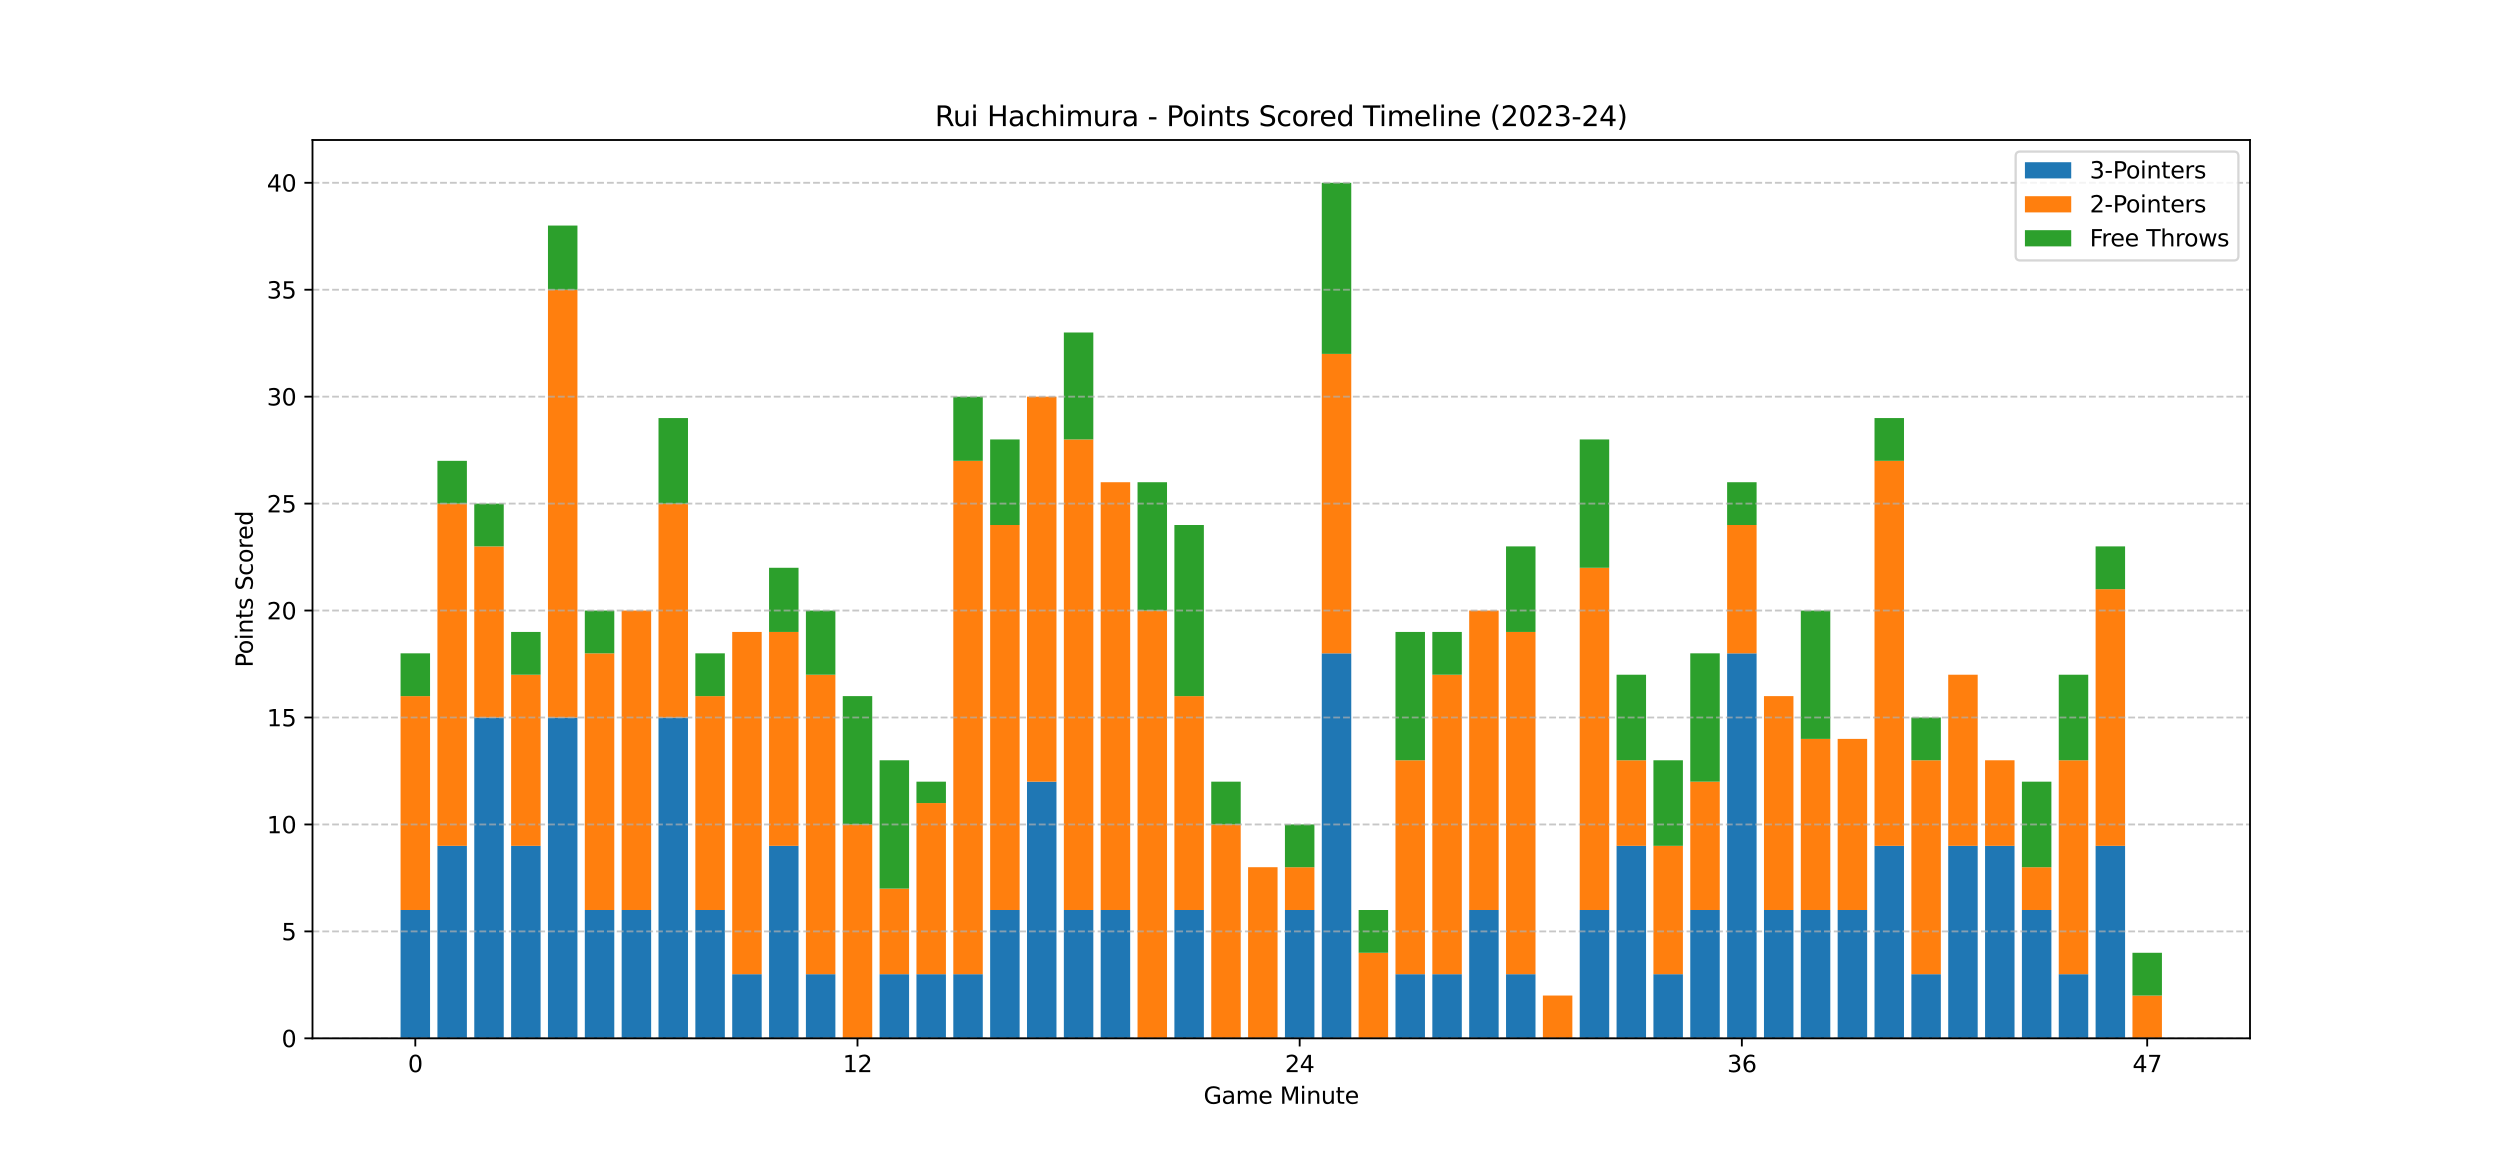 <?xml version="1.0" encoding="utf-8" standalone="no"?>
<!DOCTYPE svg PUBLIC "-//W3C//DTD SVG 1.1//EN"
  "http://www.w3.org/Graphics/SVG/1.1/DTD/svg11.dtd">
<svg xmlns:xlink="http://www.w3.org/1999/xlink" width="1080pt" height="504pt" viewBox="0 0 1080 504" xmlns="http://www.w3.org/2000/svg" version="1.1">
 <defs>
  <style type="text/css">*{stroke-linejoin: round; stroke-linecap: butt}</style>
 </defs>
 <g id="figure_1">
  <g id="patch_1">
   <path d="M 0 504 
L 1080 504 
L 1080 0 
L 0 0 
z
" style="fill: #ffffff"/>
  </g>
  <g id="axes_1">
   <g id="patch_2">
    <path d="M 135 448.56 
L 972 448.56 
L 972 60.48 
L 135 60.48 
z
" style="fill: #ffffff"/>
   </g>
   <g id="patch_3">
    <path d="M 173.045 448.56 
L 185.78 448.56 
L 185.78 393.12 
L 173.045 393.12 
z
" clip-path="url(#p9066a5659a)" style="fill: #1f77b4"/>
   </g>
   <g id="patch_4">
    <path d="M 188.964 448.56 
L 201.699 448.56 
L 201.699 365.4 
L 188.964 365.4 
z
" clip-path="url(#p9066a5659a)" style="fill: #1f77b4"/>
   </g>
   <g id="patch_5">
    <path d="M 204.883 448.56 
L 217.618 448.56 
L 217.618 309.96 
L 204.883 309.96 
z
" clip-path="url(#p9066a5659a)" style="fill: #1f77b4"/>
   </g>
   <g id="patch_6">
    <path d="M 220.801 448.56 
L 233.536 448.56 
L 233.536 365.4 
L 220.801 365.4 
z
" clip-path="url(#p9066a5659a)" style="fill: #1f77b4"/>
   </g>
   <g id="patch_7">
    <path d="M 236.72 448.56 
L 249.455 448.56 
L 249.455 309.96 
L 236.72 309.96 
z
" clip-path="url(#p9066a5659a)" style="fill: #1f77b4"/>
   </g>
   <g id="patch_8">
    <path d="M 252.638 448.56 
L 265.373 448.56 
L 265.373 393.12 
L 252.638 393.12 
z
" clip-path="url(#p9066a5659a)" style="fill: #1f77b4"/>
   </g>
   <g id="patch_9">
    <path d="M 268.557 448.56 
L 281.292 448.56 
L 281.292 393.12 
L 268.557 393.12 
z
" clip-path="url(#p9066a5659a)" style="fill: #1f77b4"/>
   </g>
   <g id="patch_10">
    <path d="M 284.476 448.56 
L 297.211 448.56 
L 297.211 309.96 
L 284.476 309.96 
z
" clip-path="url(#p9066a5659a)" style="fill: #1f77b4"/>
   </g>
   <g id="patch_11">
    <path d="M 300.394 448.56 
L 313.129 448.56 
L 313.129 393.12 
L 300.394 393.12 
z
" clip-path="url(#p9066a5659a)" style="fill: #1f77b4"/>
   </g>
   <g id="patch_12">
    <path d="M 316.313 448.56 
L 329.048 448.56 
L 329.048 420.84 
L 316.313 420.84 
z
" clip-path="url(#p9066a5659a)" style="fill: #1f77b4"/>
   </g>
   <g id="patch_13">
    <path d="M 332.231 448.56 
L 344.966 448.56 
L 344.966 365.4 
L 332.231 365.4 
z
" clip-path="url(#p9066a5659a)" style="fill: #1f77b4"/>
   </g>
   <g id="patch_14">
    <path d="M 348.15 448.56 
L 360.885 448.56 
L 360.885 420.84 
L 348.15 420.84 
z
" clip-path="url(#p9066a5659a)" style="fill: #1f77b4"/>
   </g>
   <g id="patch_15">
    <path d="M 364.069 448.56 
L 376.804 448.56 
L 376.804 448.56 
L 364.069 448.56 
z
" clip-path="url(#p9066a5659a)" style="fill: #1f77b4"/>
   </g>
   <g id="patch_16">
    <path d="M 379.987 448.56 
L 392.722 448.56 
L 392.722 420.84 
L 379.987 420.84 
z
" clip-path="url(#p9066a5659a)" style="fill: #1f77b4"/>
   </g>
   <g id="patch_17">
    <path d="M 395.906 448.56 
L 408.641 448.56 
L 408.641 420.84 
L 395.906 420.84 
z
" clip-path="url(#p9066a5659a)" style="fill: #1f77b4"/>
   </g>
   <g id="patch_18">
    <path d="M 411.824 448.56 
L 424.559 448.56 
L 424.559 420.84 
L 411.824 420.84 
z
" clip-path="url(#p9066a5659a)" style="fill: #1f77b4"/>
   </g>
   <g id="patch_19">
    <path d="M 427.743 448.56 
L 440.478 448.56 
L 440.478 393.12 
L 427.743 393.12 
z
" clip-path="url(#p9066a5659a)" style="fill: #1f77b4"/>
   </g>
   <g id="patch_20">
    <path d="M 443.662 448.56 
L 456.397 448.56 
L 456.397 337.68 
L 443.662 337.68 
z
" clip-path="url(#p9066a5659a)" style="fill: #1f77b4"/>
   </g>
   <g id="patch_21">
    <path d="M 459.58 448.56 
L 472.315 448.56 
L 472.315 393.12 
L 459.58 393.12 
z
" clip-path="url(#p9066a5659a)" style="fill: #1f77b4"/>
   </g>
   <g id="patch_22">
    <path d="M 475.499 448.56 
L 488.234 448.56 
L 488.234 393.12 
L 475.499 393.12 
z
" clip-path="url(#p9066a5659a)" style="fill: #1f77b4"/>
   </g>
   <g id="patch_23">
    <path d="M 491.417 448.56 
L 504.152 448.56 
L 504.152 448.56 
L 491.417 448.56 
z
" clip-path="url(#p9066a5659a)" style="fill: #1f77b4"/>
   </g>
   <g id="patch_24">
    <path d="M 507.336 448.56 
L 520.071 448.56 
L 520.071 393.12 
L 507.336 393.12 
z
" clip-path="url(#p9066a5659a)" style="fill: #1f77b4"/>
   </g>
   <g id="patch_25">
    <path d="M 523.255 448.56 
L 535.99 448.56 
L 535.99 448.56 
L 523.255 448.56 
z
" clip-path="url(#p9066a5659a)" style="fill: #1f77b4"/>
   </g>
   <g id="patch_26">
    <path d="M 539.173 448.56 
L 551.908 448.56 
L 551.908 448.56 
L 539.173 448.56 
z
" clip-path="url(#p9066a5659a)" style="fill: #1f77b4"/>
   </g>
   <g id="patch_27">
    <path d="M 555.092 448.56 
L 567.827 448.56 
L 567.827 393.12 
L 555.092 393.12 
z
" clip-path="url(#p9066a5659a)" style="fill: #1f77b4"/>
   </g>
   <g id="patch_28">
    <path d="M 571.01 448.56 
L 583.745 448.56 
L 583.745 282.24 
L 571.01 282.24 
z
" clip-path="url(#p9066a5659a)" style="fill: #1f77b4"/>
   </g>
   <g id="patch_29">
    <path d="M 586.929 448.56 
L 599.664 448.56 
L 599.664 448.56 
L 586.929 448.56 
z
" clip-path="url(#p9066a5659a)" style="fill: #1f77b4"/>
   </g>
   <g id="patch_30">
    <path d="M 602.848 448.56 
L 615.583 448.56 
L 615.583 420.84 
L 602.848 420.84 
z
" clip-path="url(#p9066a5659a)" style="fill: #1f77b4"/>
   </g>
   <g id="patch_31">
    <path d="M 618.766 448.56 
L 631.501 448.56 
L 631.501 420.84 
L 618.766 420.84 
z
" clip-path="url(#p9066a5659a)" style="fill: #1f77b4"/>
   </g>
   <g id="patch_32">
    <path d="M 634.685 448.56 
L 647.42 448.56 
L 647.42 393.12 
L 634.685 393.12 
z
" clip-path="url(#p9066a5659a)" style="fill: #1f77b4"/>
   </g>
   <g id="patch_33">
    <path d="M 650.603 448.56 
L 663.338 448.56 
L 663.338 420.84 
L 650.603 420.84 
z
" clip-path="url(#p9066a5659a)" style="fill: #1f77b4"/>
   </g>
   <g id="patch_34">
    <path d="M 666.522 448.56 
L 679.257 448.56 
L 679.257 448.56 
L 666.522 448.56 
z
" clip-path="url(#p9066a5659a)" style="fill: #1f77b4"/>
   </g>
   <g id="patch_35">
    <path d="M 682.441 448.56 
L 695.176 448.56 
L 695.176 393.12 
L 682.441 393.12 
z
" clip-path="url(#p9066a5659a)" style="fill: #1f77b4"/>
   </g>
   <g id="patch_36">
    <path d="M 698.359 448.56 
L 711.094 448.56 
L 711.094 365.4 
L 698.359 365.4 
z
" clip-path="url(#p9066a5659a)" style="fill: #1f77b4"/>
   </g>
   <g id="patch_37">
    <path d="M 714.278 448.56 
L 727.013 448.56 
L 727.013 420.84 
L 714.278 420.84 
z
" clip-path="url(#p9066a5659a)" style="fill: #1f77b4"/>
   </g>
   <g id="patch_38">
    <path d="M 730.196 448.56 
L 742.931 448.56 
L 742.931 393.12 
L 730.196 393.12 
z
" clip-path="url(#p9066a5659a)" style="fill: #1f77b4"/>
   </g>
   <g id="patch_39">
    <path d="M 746.115 448.56 
L 758.85 448.56 
L 758.85 282.24 
L 746.115 282.24 
z
" clip-path="url(#p9066a5659a)" style="fill: #1f77b4"/>
   </g>
   <g id="patch_40">
    <path d="M 762.034 448.56 
L 774.769 448.56 
L 774.769 393.12 
L 762.034 393.12 
z
" clip-path="url(#p9066a5659a)" style="fill: #1f77b4"/>
   </g>
   <g id="patch_41">
    <path d="M 777.952 448.56 
L 790.687 448.56 
L 790.687 393.12 
L 777.952 393.12 
z
" clip-path="url(#p9066a5659a)" style="fill: #1f77b4"/>
   </g>
   <g id="patch_42">
    <path d="M 793.871 448.56 
L 806.606 448.56 
L 806.606 393.12 
L 793.871 393.12 
z
" clip-path="url(#p9066a5659a)" style="fill: #1f77b4"/>
   </g>
   <g id="patch_43">
    <path d="M 809.789 448.56 
L 822.524 448.56 
L 822.524 365.4 
L 809.789 365.4 
z
" clip-path="url(#p9066a5659a)" style="fill: #1f77b4"/>
   </g>
   <g id="patch_44">
    <path d="M 825.708 448.56 
L 838.443 448.56 
L 838.443 420.84 
L 825.708 420.84 
z
" clip-path="url(#p9066a5659a)" style="fill: #1f77b4"/>
   </g>
   <g id="patch_45">
    <path d="M 841.627 448.56 
L 854.362 448.56 
L 854.362 365.4 
L 841.627 365.4 
z
" clip-path="url(#p9066a5659a)" style="fill: #1f77b4"/>
   </g>
   <g id="patch_46">
    <path d="M 857.545 448.56 
L 870.28 448.56 
L 870.28 365.4 
L 857.545 365.4 
z
" clip-path="url(#p9066a5659a)" style="fill: #1f77b4"/>
   </g>
   <g id="patch_47">
    <path d="M 873.464 448.56 
L 886.199 448.56 
L 886.199 393.12 
L 873.464 393.12 
z
" clip-path="url(#p9066a5659a)" style="fill: #1f77b4"/>
   </g>
   <g id="patch_48">
    <path d="M 889.382 448.56 
L 902.117 448.56 
L 902.117 420.84 
L 889.382 420.84 
z
" clip-path="url(#p9066a5659a)" style="fill: #1f77b4"/>
   </g>
   <g id="patch_49">
    <path d="M 905.301 448.56 
L 918.036 448.56 
L 918.036 365.4 
L 905.301 365.4 
z
" clip-path="url(#p9066a5659a)" style="fill: #1f77b4"/>
   </g>
   <g id="patch_50">
    <path d="M 921.22 448.56 
L 933.955 448.56 
L 933.955 448.56 
L 921.22 448.56 
z
" clip-path="url(#p9066a5659a)" style="fill: #1f77b4"/>
   </g>
   <g id="patch_51">
    <path d="M 173.045 393.12 
L 185.78 393.12 
L 185.78 300.72 
L 173.045 300.72 
z
" clip-path="url(#p9066a5659a)" style="fill: #ff7f0e"/>
   </g>
   <g id="patch_52">
    <path d="M 188.964 365.4 
L 201.699 365.4 
L 201.699 217.56 
L 188.964 217.56 
z
" clip-path="url(#p9066a5659a)" style="fill: #ff7f0e"/>
   </g>
   <g id="patch_53">
    <path d="M 204.883 309.96 
L 217.618 309.96 
L 217.618 236.04 
L 204.883 236.04 
z
" clip-path="url(#p9066a5659a)" style="fill: #ff7f0e"/>
   </g>
   <g id="patch_54">
    <path d="M 220.801 365.4 
L 233.536 365.4 
L 233.536 291.48 
L 220.801 291.48 
z
" clip-path="url(#p9066a5659a)" style="fill: #ff7f0e"/>
   </g>
   <g id="patch_55">
    <path d="M 236.72 309.96 
L 249.455 309.96 
L 249.455 125.16 
L 236.72 125.16 
z
" clip-path="url(#p9066a5659a)" style="fill: #ff7f0e"/>
   </g>
   <g id="patch_56">
    <path d="M 252.638 393.12 
L 265.373 393.12 
L 265.373 282.24 
L 252.638 282.24 
z
" clip-path="url(#p9066a5659a)" style="fill: #ff7f0e"/>
   </g>
   <g id="patch_57">
    <path d="M 268.557 393.12 
L 281.292 393.12 
L 281.292 263.76 
L 268.557 263.76 
z
" clip-path="url(#p9066a5659a)" style="fill: #ff7f0e"/>
   </g>
   <g id="patch_58">
    <path d="M 284.476 309.96 
L 297.211 309.96 
L 297.211 217.56 
L 284.476 217.56 
z
" clip-path="url(#p9066a5659a)" style="fill: #ff7f0e"/>
   </g>
   <g id="patch_59">
    <path d="M 300.394 393.12 
L 313.129 393.12 
L 313.129 300.72 
L 300.394 300.72 
z
" clip-path="url(#p9066a5659a)" style="fill: #ff7f0e"/>
   </g>
   <g id="patch_60">
    <path d="M 316.313 420.84 
L 329.048 420.84 
L 329.048 273 
L 316.313 273 
z
" clip-path="url(#p9066a5659a)" style="fill: #ff7f0e"/>
   </g>
   <g id="patch_61">
    <path d="M 332.231 365.4 
L 344.966 365.4 
L 344.966 273 
L 332.231 273 
z
" clip-path="url(#p9066a5659a)" style="fill: #ff7f0e"/>
   </g>
   <g id="patch_62">
    <path d="M 348.15 420.84 
L 360.885 420.84 
L 360.885 291.48 
L 348.15 291.48 
z
" clip-path="url(#p9066a5659a)" style="fill: #ff7f0e"/>
   </g>
   <g id="patch_63">
    <path d="M 364.069 448.56 
L 376.804 448.56 
L 376.804 356.16 
L 364.069 356.16 
z
" clip-path="url(#p9066a5659a)" style="fill: #ff7f0e"/>
   </g>
   <g id="patch_64">
    <path d="M 379.987 420.84 
L 392.722 420.84 
L 392.722 383.88 
L 379.987 383.88 
z
" clip-path="url(#p9066a5659a)" style="fill: #ff7f0e"/>
   </g>
   <g id="patch_65">
    <path d="M 395.906 420.84 
L 408.641 420.84 
L 408.641 346.92 
L 395.906 346.92 
z
" clip-path="url(#p9066a5659a)" style="fill: #ff7f0e"/>
   </g>
   <g id="patch_66">
    <path d="M 411.824 420.84 
L 424.559 420.84 
L 424.559 199.08 
L 411.824 199.08 
z
" clip-path="url(#p9066a5659a)" style="fill: #ff7f0e"/>
   </g>
   <g id="patch_67">
    <path d="M 427.743 393.12 
L 440.478 393.12 
L 440.478 226.8 
L 427.743 226.8 
z
" clip-path="url(#p9066a5659a)" style="fill: #ff7f0e"/>
   </g>
   <g id="patch_68">
    <path d="M 443.662 337.68 
L 456.397 337.68 
L 456.397 171.36 
L 443.662 171.36 
z
" clip-path="url(#p9066a5659a)" style="fill: #ff7f0e"/>
   </g>
   <g id="patch_69">
    <path d="M 459.58 393.12 
L 472.315 393.12 
L 472.315 189.84 
L 459.58 189.84 
z
" clip-path="url(#p9066a5659a)" style="fill: #ff7f0e"/>
   </g>
   <g id="patch_70">
    <path d="M 475.499 393.12 
L 488.234 393.12 
L 488.234 208.32 
L 475.499 208.32 
z
" clip-path="url(#p9066a5659a)" style="fill: #ff7f0e"/>
   </g>
   <g id="patch_71">
    <path d="M 491.417 448.56 
L 504.152 448.56 
L 504.152 263.76 
L 491.417 263.76 
z
" clip-path="url(#p9066a5659a)" style="fill: #ff7f0e"/>
   </g>
   <g id="patch_72">
    <path d="M 507.336 393.12 
L 520.071 393.12 
L 520.071 300.72 
L 507.336 300.72 
z
" clip-path="url(#p9066a5659a)" style="fill: #ff7f0e"/>
   </g>
   <g id="patch_73">
    <path d="M 523.255 448.56 
L 535.99 448.56 
L 535.99 356.16 
L 523.255 356.16 
z
" clip-path="url(#p9066a5659a)" style="fill: #ff7f0e"/>
   </g>
   <g id="patch_74">
    <path d="M 539.173 448.56 
L 551.908 448.56 
L 551.908 374.64 
L 539.173 374.64 
z
" clip-path="url(#p9066a5659a)" style="fill: #ff7f0e"/>
   </g>
   <g id="patch_75">
    <path d="M 555.092 393.12 
L 567.827 393.12 
L 567.827 374.64 
L 555.092 374.64 
z
" clip-path="url(#p9066a5659a)" style="fill: #ff7f0e"/>
   </g>
   <g id="patch_76">
    <path d="M 571.01 282.24 
L 583.745 282.24 
L 583.745 152.88 
L 571.01 152.88 
z
" clip-path="url(#p9066a5659a)" style="fill: #ff7f0e"/>
   </g>
   <g id="patch_77">
    <path d="M 586.929 448.56 
L 599.664 448.56 
L 599.664 411.6 
L 586.929 411.6 
z
" clip-path="url(#p9066a5659a)" style="fill: #ff7f0e"/>
   </g>
   <g id="patch_78">
    <path d="M 602.848 420.84 
L 615.583 420.84 
L 615.583 328.44 
L 602.848 328.44 
z
" clip-path="url(#p9066a5659a)" style="fill: #ff7f0e"/>
   </g>
   <g id="patch_79">
    <path d="M 618.766 420.84 
L 631.501 420.84 
L 631.501 291.48 
L 618.766 291.48 
z
" clip-path="url(#p9066a5659a)" style="fill: #ff7f0e"/>
   </g>
   <g id="patch_80">
    <path d="M 634.685 393.12 
L 647.42 393.12 
L 647.42 263.76 
L 634.685 263.76 
z
" clip-path="url(#p9066a5659a)" style="fill: #ff7f0e"/>
   </g>
   <g id="patch_81">
    <path d="M 650.603 420.84 
L 663.338 420.84 
L 663.338 273 
L 650.603 273 
z
" clip-path="url(#p9066a5659a)" style="fill: #ff7f0e"/>
   </g>
   <g id="patch_82">
    <path d="M 666.522 448.56 
L 679.257 448.56 
L 679.257 430.08 
L 666.522 430.08 
z
" clip-path="url(#p9066a5659a)" style="fill: #ff7f0e"/>
   </g>
   <g id="patch_83">
    <path d="M 682.441 393.12 
L 695.176 393.12 
L 695.176 245.28 
L 682.441 245.28 
z
" clip-path="url(#p9066a5659a)" style="fill: #ff7f0e"/>
   </g>
   <g id="patch_84">
    <path d="M 698.359 365.4 
L 711.094 365.4 
L 711.094 328.44 
L 698.359 328.44 
z
" clip-path="url(#p9066a5659a)" style="fill: #ff7f0e"/>
   </g>
   <g id="patch_85">
    <path d="M 714.278 420.84 
L 727.013 420.84 
L 727.013 365.4 
L 714.278 365.4 
z
" clip-path="url(#p9066a5659a)" style="fill: #ff7f0e"/>
   </g>
   <g id="patch_86">
    <path d="M 730.196 393.12 
L 742.931 393.12 
L 742.931 337.68 
L 730.196 337.68 
z
" clip-path="url(#p9066a5659a)" style="fill: #ff7f0e"/>
   </g>
   <g id="patch_87">
    <path d="M 746.115 282.24 
L 758.85 282.24 
L 758.85 226.8 
L 746.115 226.8 
z
" clip-path="url(#p9066a5659a)" style="fill: #ff7f0e"/>
   </g>
   <g id="patch_88">
    <path d="M 762.034 393.12 
L 774.769 393.12 
L 774.769 300.72 
L 762.034 300.72 
z
" clip-path="url(#p9066a5659a)" style="fill: #ff7f0e"/>
   </g>
   <g id="patch_89">
    <path d="M 777.952 393.12 
L 790.687 393.12 
L 790.687 319.2 
L 777.952 319.2 
z
" clip-path="url(#p9066a5659a)" style="fill: #ff7f0e"/>
   </g>
   <g id="patch_90">
    <path d="M 793.871 393.12 
L 806.606 393.12 
L 806.606 319.2 
L 793.871 319.2 
z
" clip-path="url(#p9066a5659a)" style="fill: #ff7f0e"/>
   </g>
   <g id="patch_91">
    <path d="M 809.789 365.4 
L 822.524 365.4 
L 822.524 199.08 
L 809.789 199.08 
z
" clip-path="url(#p9066a5659a)" style="fill: #ff7f0e"/>
   </g>
   <g id="patch_92">
    <path d="M 825.708 420.84 
L 838.443 420.84 
L 838.443 328.44 
L 825.708 328.44 
z
" clip-path="url(#p9066a5659a)" style="fill: #ff7f0e"/>
   </g>
   <g id="patch_93">
    <path d="M 841.627 365.4 
L 854.362 365.4 
L 854.362 291.48 
L 841.627 291.48 
z
" clip-path="url(#p9066a5659a)" style="fill: #ff7f0e"/>
   </g>
   <g id="patch_94">
    <path d="M 857.545 365.4 
L 870.28 365.4 
L 870.28 328.44 
L 857.545 328.44 
z
" clip-path="url(#p9066a5659a)" style="fill: #ff7f0e"/>
   </g>
   <g id="patch_95">
    <path d="M 873.464 393.12 
L 886.199 393.12 
L 886.199 374.64 
L 873.464 374.64 
z
" clip-path="url(#p9066a5659a)" style="fill: #ff7f0e"/>
   </g>
   <g id="patch_96">
    <path d="M 889.382 420.84 
L 902.117 420.84 
L 902.117 328.44 
L 889.382 328.44 
z
" clip-path="url(#p9066a5659a)" style="fill: #ff7f0e"/>
   </g>
   <g id="patch_97">
    <path d="M 905.301 365.4 
L 918.036 365.4 
L 918.036 254.52 
L 905.301 254.52 
z
" clip-path="url(#p9066a5659a)" style="fill: #ff7f0e"/>
   </g>
   <g id="patch_98">
    <path d="M 921.22 448.56 
L 933.955 448.56 
L 933.955 430.08 
L 921.22 430.08 
z
" clip-path="url(#p9066a5659a)" style="fill: #ff7f0e"/>
   </g>
   <g id="patch_99">
    <path d="M 173.045 300.72 
L 185.78 300.72 
L 185.78 282.24 
L 173.045 282.24 
z
" clip-path="url(#p9066a5659a)" style="fill: #2ca02c"/>
   </g>
   <g id="patch_100">
    <path d="M 188.964 217.56 
L 201.699 217.56 
L 201.699 199.08 
L 188.964 199.08 
z
" clip-path="url(#p9066a5659a)" style="fill: #2ca02c"/>
   </g>
   <g id="patch_101">
    <path d="M 204.883 236.04 
L 217.618 236.04 
L 217.618 217.56 
L 204.883 217.56 
z
" clip-path="url(#p9066a5659a)" style="fill: #2ca02c"/>
   </g>
   <g id="patch_102">
    <path d="M 220.801 291.48 
L 233.536 291.48 
L 233.536 273 
L 220.801 273 
z
" clip-path="url(#p9066a5659a)" style="fill: #2ca02c"/>
   </g>
   <g id="patch_103">
    <path d="M 236.72 125.16 
L 249.455 125.16 
L 249.455 97.44 
L 236.72 97.44 
z
" clip-path="url(#p9066a5659a)" style="fill: #2ca02c"/>
   </g>
   <g id="patch_104">
    <path d="M 252.638 282.24 
L 265.373 282.24 
L 265.373 263.76 
L 252.638 263.76 
z
" clip-path="url(#p9066a5659a)" style="fill: #2ca02c"/>
   </g>
   <g id="patch_105">
    <path d="M 268.557 263.76 
L 281.292 263.76 
L 281.292 263.76 
L 268.557 263.76 
z
" clip-path="url(#p9066a5659a)" style="fill: #2ca02c"/>
   </g>
   <g id="patch_106">
    <path d="M 284.476 217.56 
L 297.211 217.56 
L 297.211 180.6 
L 284.476 180.6 
z
" clip-path="url(#p9066a5659a)" style="fill: #2ca02c"/>
   </g>
   <g id="patch_107">
    <path d="M 300.394 300.72 
L 313.129 300.72 
L 313.129 282.24 
L 300.394 282.24 
z
" clip-path="url(#p9066a5659a)" style="fill: #2ca02c"/>
   </g>
   <g id="patch_108">
    <path d="M 316.313 273 
L 329.048 273 
L 329.048 273 
L 316.313 273 
z
" clip-path="url(#p9066a5659a)" style="fill: #2ca02c"/>
   </g>
   <g id="patch_109">
    <path d="M 332.231 273 
L 344.966 273 
L 344.966 245.28 
L 332.231 245.28 
z
" clip-path="url(#p9066a5659a)" style="fill: #2ca02c"/>
   </g>
   <g id="patch_110">
    <path d="M 348.15 291.48 
L 360.885 291.48 
L 360.885 263.76 
L 348.15 263.76 
z
" clip-path="url(#p9066a5659a)" style="fill: #2ca02c"/>
   </g>
   <g id="patch_111">
    <path d="M 364.069 356.16 
L 376.804 356.16 
L 376.804 300.72 
L 364.069 300.72 
z
" clip-path="url(#p9066a5659a)" style="fill: #2ca02c"/>
   </g>
   <g id="patch_112">
    <path d="M 379.987 383.88 
L 392.722 383.88 
L 392.722 328.44 
L 379.987 328.44 
z
" clip-path="url(#p9066a5659a)" style="fill: #2ca02c"/>
   </g>
   <g id="patch_113">
    <path d="M 395.906 346.92 
L 408.641 346.92 
L 408.641 337.68 
L 395.906 337.68 
z
" clip-path="url(#p9066a5659a)" style="fill: #2ca02c"/>
   </g>
   <g id="patch_114">
    <path d="M 411.824 199.08 
L 424.559 199.08 
L 424.559 171.36 
L 411.824 171.36 
z
" clip-path="url(#p9066a5659a)" style="fill: #2ca02c"/>
   </g>
   <g id="patch_115">
    <path d="M 427.743 226.8 
L 440.478 226.8 
L 440.478 189.84 
L 427.743 189.84 
z
" clip-path="url(#p9066a5659a)" style="fill: #2ca02c"/>
   </g>
   <g id="patch_116">
    <path d="M 443.662 171.36 
L 456.397 171.36 
L 456.397 171.36 
L 443.662 171.36 
z
" clip-path="url(#p9066a5659a)" style="fill: #2ca02c"/>
   </g>
   <g id="patch_117">
    <path d="M 459.58 189.84 
L 472.315 189.84 
L 472.315 143.64 
L 459.58 143.64 
z
" clip-path="url(#p9066a5659a)" style="fill: #2ca02c"/>
   </g>
   <g id="patch_118">
    <path d="M 475.499 208.32 
L 488.234 208.32 
L 488.234 208.32 
L 475.499 208.32 
z
" clip-path="url(#p9066a5659a)" style="fill: #2ca02c"/>
   </g>
   <g id="patch_119">
    <path d="M 491.417 263.76 
L 504.152 263.76 
L 504.152 208.32 
L 491.417 208.32 
z
" clip-path="url(#p9066a5659a)" style="fill: #2ca02c"/>
   </g>
   <g id="patch_120">
    <path d="M 507.336 300.72 
L 520.071 300.72 
L 520.071 226.8 
L 507.336 226.8 
z
" clip-path="url(#p9066a5659a)" style="fill: #2ca02c"/>
   </g>
   <g id="patch_121">
    <path d="M 523.255 356.16 
L 535.99 356.16 
L 535.99 337.68 
L 523.255 337.68 
z
" clip-path="url(#p9066a5659a)" style="fill: #2ca02c"/>
   </g>
   <g id="patch_122">
    <path d="M 539.173 374.64 
L 551.908 374.64 
L 551.908 374.64 
L 539.173 374.64 
z
" clip-path="url(#p9066a5659a)" style="fill: #2ca02c"/>
   </g>
   <g id="patch_123">
    <path d="M 555.092 374.64 
L 567.827 374.64 
L 567.827 356.16 
L 555.092 356.16 
z
" clip-path="url(#p9066a5659a)" style="fill: #2ca02c"/>
   </g>
   <g id="patch_124">
    <path d="M 571.01 152.88 
L 583.745 152.88 
L 583.745 78.96 
L 571.01 78.96 
z
" clip-path="url(#p9066a5659a)" style="fill: #2ca02c"/>
   </g>
   <g id="patch_125">
    <path d="M 586.929 411.6 
L 599.664 411.6 
L 599.664 393.12 
L 586.929 393.12 
z
" clip-path="url(#p9066a5659a)" style="fill: #2ca02c"/>
   </g>
   <g id="patch_126">
    <path d="M 602.848 328.44 
L 615.583 328.44 
L 615.583 273 
L 602.848 273 
z
" clip-path="url(#p9066a5659a)" style="fill: #2ca02c"/>
   </g>
   <g id="patch_127">
    <path d="M 618.766 291.48 
L 631.501 291.48 
L 631.501 273 
L 618.766 273 
z
" clip-path="url(#p9066a5659a)" style="fill: #2ca02c"/>
   </g>
   <g id="patch_128">
    <path d="M 634.685 263.76 
L 647.42 263.76 
L 647.42 263.76 
L 634.685 263.76 
z
" clip-path="url(#p9066a5659a)" style="fill: #2ca02c"/>
   </g>
   <g id="patch_129">
    <path d="M 650.603 273 
L 663.338 273 
L 663.338 236.04 
L 650.603 236.04 
z
" clip-path="url(#p9066a5659a)" style="fill: #2ca02c"/>
   </g>
   <g id="patch_130">
    <path d="M 666.522 430.08 
L 679.257 430.08 
L 679.257 430.08 
L 666.522 430.08 
z
" clip-path="url(#p9066a5659a)" style="fill: #2ca02c"/>
   </g>
   <g id="patch_131">
    <path d="M 682.441 245.28 
L 695.176 245.28 
L 695.176 189.84 
L 682.441 189.84 
z
" clip-path="url(#p9066a5659a)" style="fill: #2ca02c"/>
   </g>
   <g id="patch_132">
    <path d="M 698.359 328.44 
L 711.094 328.44 
L 711.094 291.48 
L 698.359 291.48 
z
" clip-path="url(#p9066a5659a)" style="fill: #2ca02c"/>
   </g>
   <g id="patch_133">
    <path d="M 714.278 365.4 
L 727.013 365.4 
L 727.013 328.44 
L 714.278 328.44 
z
" clip-path="url(#p9066a5659a)" style="fill: #2ca02c"/>
   </g>
   <g id="patch_134">
    <path d="M 730.196 337.68 
L 742.931 337.68 
L 742.931 282.24 
L 730.196 282.24 
z
" clip-path="url(#p9066a5659a)" style="fill: #2ca02c"/>
   </g>
   <g id="patch_135">
    <path d="M 746.115 226.8 
L 758.85 226.8 
L 758.85 208.32 
L 746.115 208.32 
z
" clip-path="url(#p9066a5659a)" style="fill: #2ca02c"/>
   </g>
   <g id="patch_136">
    <path d="M 762.034 300.72 
L 774.769 300.72 
L 774.769 300.72 
L 762.034 300.72 
z
" clip-path="url(#p9066a5659a)" style="fill: #2ca02c"/>
   </g>
   <g id="patch_137">
    <path d="M 777.952 319.2 
L 790.687 319.2 
L 790.687 263.76 
L 777.952 263.76 
z
" clip-path="url(#p9066a5659a)" style="fill: #2ca02c"/>
   </g>
   <g id="patch_138">
    <path d="M 793.871 319.2 
L 806.606 319.2 
L 806.606 319.2 
L 793.871 319.2 
z
" clip-path="url(#p9066a5659a)" style="fill: #2ca02c"/>
   </g>
   <g id="patch_139">
    <path d="M 809.789 199.08 
L 822.524 199.08 
L 822.524 180.6 
L 809.789 180.6 
z
" clip-path="url(#p9066a5659a)" style="fill: #2ca02c"/>
   </g>
   <g id="patch_140">
    <path d="M 825.708 328.44 
L 838.443 328.44 
L 838.443 309.96 
L 825.708 309.96 
z
" clip-path="url(#p9066a5659a)" style="fill: #2ca02c"/>
   </g>
   <g id="patch_141">
    <path d="M 841.627 291.48 
L 854.362 291.48 
L 854.362 291.48 
L 841.627 291.48 
z
" clip-path="url(#p9066a5659a)" style="fill: #2ca02c"/>
   </g>
   <g id="patch_142">
    <path d="M 857.545 328.44 
L 870.28 328.44 
L 870.28 328.44 
L 857.545 328.44 
z
" clip-path="url(#p9066a5659a)" style="fill: #2ca02c"/>
   </g>
   <g id="patch_143">
    <path d="M 873.464 374.64 
L 886.199 374.64 
L 886.199 337.68 
L 873.464 337.68 
z
" clip-path="url(#p9066a5659a)" style="fill: #2ca02c"/>
   </g>
   <g id="patch_144">
    <path d="M 889.382 328.44 
L 902.117 328.44 
L 902.117 291.48 
L 889.382 291.48 
z
" clip-path="url(#p9066a5659a)" style="fill: #2ca02c"/>
   </g>
   <g id="patch_145">
    <path d="M 905.301 254.52 
L 918.036 254.52 
L 918.036 236.04 
L 905.301 236.04 
z
" clip-path="url(#p9066a5659a)" style="fill: #2ca02c"/>
   </g>
   <g id="patch_146">
    <path d="M 921.22 430.08 
L 933.955 430.08 
L 933.955 411.6 
L 921.22 411.6 
z
" clip-path="url(#p9066a5659a)" style="fill: #2ca02c"/>
   </g>
   <g id="matplotlib.axis_1">
    <g id="xtick_1">
     <g id="line2d_1">
      <defs>
       <path id="mbd3c5c1948" d="M 0 0 
L 0 3.5 
" style="stroke: #000000; stroke-width: 0.8"/>
      </defs>
      <g>
       <use xlink:href="#mbd3c5c1948" x="179.413" y="448.56" style="stroke: #000000; stroke-width: 0.8"/>
      </g>
     </g>
     <g id="text_1">
      <!-- 0 -->
      <g transform="translate(176.232 463.158) scale(0.1 -0.1)">
       <defs>
        <path id="DejaVuSans-30" d="M 2034 4250 
Q 1547 4250 1301 3770 
Q 1056 3291 1056 2328 
Q 1056 1369 1301 889 
Q 1547 409 2034 409 
Q 2525 409 2770 889 
Q 3016 1369 3016 2328 
Q 3016 3291 2770 3770 
Q 2525 4250 2034 4250 
z
M 2034 4750 
Q 2819 4750 3233 4129 
Q 3647 3509 3647 2328 
Q 3647 1150 3233 529 
Q 2819 -91 2034 -91 
Q 1250 -91 836 529 
Q 422 1150 422 2328 
Q 422 3509 836 4129 
Q 1250 4750 2034 4750 
z
" transform="scale(0.016)"/>
       </defs>
       <use xlink:href="#DejaVuSans-30"/>
      </g>
     </g>
    </g>
    <g id="xtick_2">
     <g id="line2d_2">
      <g>
       <use xlink:href="#mbd3c5c1948" x="370.436" y="448.56" style="stroke: #000000; stroke-width: 0.8"/>
      </g>
     </g>
     <g id="text_2">
      <!-- 12 -->
      <g transform="translate(364.074 463.158) scale(0.1 -0.1)">
       <defs>
        <path id="DejaVuSans-31" d="M 794 531 
L 1825 531 
L 1825 4091 
L 703 3866 
L 703 4441 
L 1819 4666 
L 2450 4666 
L 2450 531 
L 3481 531 
L 3481 0 
L 794 0 
L 794 531 
z
" transform="scale(0.016)"/>
        <path id="DejaVuSans-32" d="M 1228 531 
L 3431 531 
L 3431 0 
L 469 0 
L 469 531 
Q 828 903 1448 1529 
Q 2069 2156 2228 2338 
Q 2531 2678 2651 2914 
Q 2772 3150 2772 3378 
Q 2772 3750 2511 3984 
Q 2250 4219 1831 4219 
Q 1534 4219 1204 4116 
Q 875 4013 500 3803 
L 500 4441 
Q 881 4594 1212 4672 
Q 1544 4750 1819 4750 
Q 2544 4750 2975 4387 
Q 3406 4025 3406 3419 
Q 3406 3131 3298 2873 
Q 3191 2616 2906 2266 
Q 2828 2175 2409 1742 
Q 1991 1309 1228 531 
z
" transform="scale(0.016)"/>
       </defs>
       <use xlink:href="#DejaVuSans-31"/>
       <use xlink:href="#DejaVuSans-32" transform="translate(63.623 0)"/>
      </g>
     </g>
    </g>
    <g id="xtick_3">
     <g id="line2d_3">
      <g>
       <use xlink:href="#mbd3c5c1948" x="561.459" y="448.56" style="stroke: #000000; stroke-width: 0.8"/>
      </g>
     </g>
     <g id="text_3">
      <!-- 24 -->
      <g transform="translate(555.097 463.158) scale(0.1 -0.1)">
       <defs>
        <path id="DejaVuSans-34" d="M 2419 4116 
L 825 1625 
L 2419 1625 
L 2419 4116 
z
M 2253 4666 
L 3047 4666 
L 3047 1625 
L 3713 1625 
L 3713 1100 
L 3047 1100 
L 3047 0 
L 2419 0 
L 2419 1100 
L 313 1100 
L 313 1709 
L 2253 4666 
z
" transform="scale(0.016)"/>
       </defs>
       <use xlink:href="#DejaVuSans-32"/>
       <use xlink:href="#DejaVuSans-34" transform="translate(63.623 0)"/>
      </g>
     </g>
    </g>
    <g id="xtick_4">
     <g id="line2d_4">
      <g>
       <use xlink:href="#mbd3c5c1948" x="752.483" y="448.56" style="stroke: #000000; stroke-width: 0.8"/>
      </g>
     </g>
     <g id="text_4">
      <!-- 36 -->
      <g transform="translate(746.12 463.158) scale(0.1 -0.1)">
       <defs>
        <path id="DejaVuSans-33" d="M 2597 2516 
Q 3050 2419 3304 2112 
Q 3559 1806 3559 1356 
Q 3559 666 3084 287 
Q 2609 -91 1734 -91 
Q 1441 -91 1130 -33 
Q 819 25 488 141 
L 488 750 
Q 750 597 1062 519 
Q 1375 441 1716 441 
Q 2309 441 2620 675 
Q 2931 909 2931 1356 
Q 2931 1769 2642 2001 
Q 2353 2234 1838 2234 
L 1294 2234 
L 1294 2753 
L 1863 2753 
Q 2328 2753 2575 2939 
Q 2822 3125 2822 3475 
Q 2822 3834 2567 4026 
Q 2313 4219 1838 4219 
Q 1578 4219 1281 4162 
Q 984 4106 628 3988 
L 628 4550 
Q 988 4650 1302 4700 
Q 1616 4750 1894 4750 
Q 2613 4750 3031 4423 
Q 3450 4097 3450 3541 
Q 3450 3153 3228 2886 
Q 3006 2619 2597 2516 
z
" transform="scale(0.016)"/>
        <path id="DejaVuSans-36" d="M 2113 2584 
Q 1688 2584 1439 2293 
Q 1191 2003 1191 1497 
Q 1191 994 1439 701 
Q 1688 409 2113 409 
Q 2538 409 2786 701 
Q 3034 994 3034 1497 
Q 3034 2003 2786 2293 
Q 2538 2584 2113 2584 
z
M 3366 4563 
L 3366 3988 
Q 3128 4100 2886 4159 
Q 2644 4219 2406 4219 
Q 1781 4219 1451 3797 
Q 1122 3375 1075 2522 
Q 1259 2794 1537 2939 
Q 1816 3084 2150 3084 
Q 2853 3084 3261 2657 
Q 3669 2231 3669 1497 
Q 3669 778 3244 343 
Q 2819 -91 2113 -91 
Q 1303 -91 875 529 
Q 447 1150 447 2328 
Q 447 3434 972 4092 
Q 1497 4750 2381 4750 
Q 2619 4750 2861 4703 
Q 3103 4656 3366 4563 
z
" transform="scale(0.016)"/>
       </defs>
       <use xlink:href="#DejaVuSans-33"/>
       <use xlink:href="#DejaVuSans-36" transform="translate(63.623 0)"/>
      </g>
     </g>
    </g>
    <g id="xtick_5">
     <g id="line2d_5">
      <g>
       <use xlink:href="#mbd3c5c1948" x="927.587" y="448.56" style="stroke: #000000; stroke-width: 0.8"/>
      </g>
     </g>
     <g id="text_5">
      <!-- 47 -->
      <g transform="translate(921.225 463.158) scale(0.1 -0.1)">
       <defs>
        <path id="DejaVuSans-37" d="M 525 4666 
L 3525 4666 
L 3525 4397 
L 1831 0 
L 1172 0 
L 2766 4134 
L 525 4134 
L 525 4666 
z
" transform="scale(0.016)"/>
       </defs>
       <use xlink:href="#DejaVuSans-34"/>
       <use xlink:href="#DejaVuSans-37" transform="translate(63.623 0)"/>
      </g>
     </g>
    </g>
    <g id="text_6">
     <!-- Game Minute -->
     <g transform="translate(519.948 476.837) scale(0.1 -0.1)">
      <defs>
       <path id="DejaVuSans-47" d="M 3809 666 
L 3809 1919 
L 2778 1919 
L 2778 2438 
L 4434 2438 
L 4434 434 
Q 4069 175 3628 42 
Q 3188 -91 2688 -91 
Q 1594 -91 976 548 
Q 359 1188 359 2328 
Q 359 3472 976 4111 
Q 1594 4750 2688 4750 
Q 3144 4750 3555 4637 
Q 3966 4525 4313 4306 
L 4313 3634 
Q 3963 3931 3569 4081 
Q 3175 4231 2741 4231 
Q 1884 4231 1454 3753 
Q 1025 3275 1025 2328 
Q 1025 1384 1454 906 
Q 1884 428 2741 428 
Q 3075 428 3337 486 
Q 3600 544 3809 666 
z
" transform="scale(0.016)"/>
       <path id="DejaVuSans-61" d="M 2194 1759 
Q 1497 1759 1228 1600 
Q 959 1441 959 1056 
Q 959 750 1161 570 
Q 1363 391 1709 391 
Q 2188 391 2477 730 
Q 2766 1069 2766 1631 
L 2766 1759 
L 2194 1759 
z
M 3341 1997 
L 3341 0 
L 2766 0 
L 2766 531 
Q 2569 213 2275 61 
Q 1981 -91 1556 -91 
Q 1019 -91 701 211 
Q 384 513 384 1019 
Q 384 1609 779 1909 
Q 1175 2209 1959 2209 
L 2766 2209 
L 2766 2266 
Q 2766 2663 2505 2880 
Q 2244 3097 1772 3097 
Q 1472 3097 1187 3025 
Q 903 2953 641 2809 
L 641 3341 
Q 956 3463 1253 3523 
Q 1550 3584 1831 3584 
Q 2591 3584 2966 3190 
Q 3341 2797 3341 1997 
z
" transform="scale(0.016)"/>
       <path id="DejaVuSans-6d" d="M 3328 2828 
Q 3544 3216 3844 3400 
Q 4144 3584 4550 3584 
Q 5097 3584 5394 3201 
Q 5691 2819 5691 2113 
L 5691 0 
L 5113 0 
L 5113 2094 
Q 5113 2597 4934 2840 
Q 4756 3084 4391 3084 
Q 3944 3084 3684 2787 
Q 3425 2491 3425 1978 
L 3425 0 
L 2847 0 
L 2847 2094 
Q 2847 2600 2669 2842 
Q 2491 3084 2119 3084 
Q 1678 3084 1418 2786 
Q 1159 2488 1159 1978 
L 1159 0 
L 581 0 
L 581 3500 
L 1159 3500 
L 1159 2956 
Q 1356 3278 1631 3431 
Q 1906 3584 2284 3584 
Q 2666 3584 2933 3390 
Q 3200 3197 3328 2828 
z
" transform="scale(0.016)"/>
       <path id="DejaVuSans-65" d="M 3597 1894 
L 3597 1613 
L 953 1613 
Q 991 1019 1311 708 
Q 1631 397 2203 397 
Q 2534 397 2845 478 
Q 3156 559 3463 722 
L 3463 178 
Q 3153 47 2828 -22 
Q 2503 -91 2169 -91 
Q 1331 -91 842 396 
Q 353 884 353 1716 
Q 353 2575 817 3079 
Q 1281 3584 2069 3584 
Q 2775 3584 3186 3129 
Q 3597 2675 3597 1894 
z
M 3022 2063 
Q 3016 2534 2758 2815 
Q 2500 3097 2075 3097 
Q 1594 3097 1305 2825 
Q 1016 2553 972 2059 
L 3022 2063 
z
" transform="scale(0.016)"/>
       <path id="DejaVuSans-20" transform="scale(0.016)"/>
       <path id="DejaVuSans-4d" d="M 628 4666 
L 1569 4666 
L 2759 1491 
L 3956 4666 
L 4897 4666 
L 4897 0 
L 4281 0 
L 4281 4097 
L 3078 897 
L 2444 897 
L 1241 4097 
L 1241 0 
L 628 0 
L 628 4666 
z
" transform="scale(0.016)"/>
       <path id="DejaVuSans-69" d="M 603 3500 
L 1178 3500 
L 1178 0 
L 603 0 
L 603 3500 
z
M 603 4863 
L 1178 4863 
L 1178 4134 
L 603 4134 
L 603 4863 
z
" transform="scale(0.016)"/>
       <path id="DejaVuSans-6e" d="M 3513 2113 
L 3513 0 
L 2938 0 
L 2938 2094 
Q 2938 2591 2744 2837 
Q 2550 3084 2163 3084 
Q 1697 3084 1428 2787 
Q 1159 2491 1159 1978 
L 1159 0 
L 581 0 
L 581 3500 
L 1159 3500 
L 1159 2956 
Q 1366 3272 1645 3428 
Q 1925 3584 2291 3584 
Q 2894 3584 3203 3211 
Q 3513 2838 3513 2113 
z
" transform="scale(0.016)"/>
       <path id="DejaVuSans-75" d="M 544 1381 
L 544 3500 
L 1119 3500 
L 1119 1403 
Q 1119 906 1312 657 
Q 1506 409 1894 409 
Q 2359 409 2629 706 
Q 2900 1003 2900 1516 
L 2900 3500 
L 3475 3500 
L 3475 0 
L 2900 0 
L 2900 538 
Q 2691 219 2414 64 
Q 2138 -91 1772 -91 
Q 1169 -91 856 284 
Q 544 659 544 1381 
z
M 1991 3584 
L 1991 3584 
z
" transform="scale(0.016)"/>
       <path id="DejaVuSans-74" d="M 1172 4494 
L 1172 3500 
L 2356 3500 
L 2356 3053 
L 1172 3053 
L 1172 1153 
Q 1172 725 1289 603 
Q 1406 481 1766 481 
L 2356 481 
L 2356 0 
L 1766 0 
Q 1100 0 847 248 
Q 594 497 594 1153 
L 594 3053 
L 172 3053 
L 172 3500 
L 594 3500 
L 594 4494 
L 1172 4494 
z
" transform="scale(0.016)"/>
      </defs>
      <use xlink:href="#DejaVuSans-47"/>
      <use xlink:href="#DejaVuSans-61" transform="translate(77.49 0)"/>
      <use xlink:href="#DejaVuSans-6d" transform="translate(138.77 0)"/>
      <use xlink:href="#DejaVuSans-65" transform="translate(236.182 0)"/>
      <use xlink:href="#DejaVuSans-20" transform="translate(297.705 0)"/>
      <use xlink:href="#DejaVuSans-4d" transform="translate(329.492 0)"/>
      <use xlink:href="#DejaVuSans-69" transform="translate(415.771 0)"/>
      <use xlink:href="#DejaVuSans-6e" transform="translate(443.555 0)"/>
      <use xlink:href="#DejaVuSans-75" transform="translate(506.934 0)"/>
      <use xlink:href="#DejaVuSans-74" transform="translate(570.312 0)"/>
      <use xlink:href="#DejaVuSans-65" transform="translate(609.521 0)"/>
     </g>
    </g>
   </g>
   <g id="matplotlib.axis_2">
    <g id="ytick_1">
     <g id="line2d_6">
      <path d="M 135 448.56 
L 972 448.56 
" clip-path="url(#p9066a5659a)" style="fill: none; stroke-dasharray: 2.96,1.28; stroke-dashoffset: 0; stroke: #b0b0b0; stroke-opacity: 0.7; stroke-width: 0.8"/>
     </g>
     <g id="line2d_7">
      <defs>
       <path id="mc4bbb02ef1" d="M 0 0 
L -3.5 0 
" style="stroke: #000000; stroke-width: 0.8"/>
      </defs>
      <g>
       <use xlink:href="#mc4bbb02ef1" x="135" y="448.56" style="stroke: #000000; stroke-width: 0.8"/>
      </g>
     </g>
     <g id="text_7">
      <!-- 0 -->
      <g transform="translate(121.638 452.359) scale(0.1 -0.1)">
       <use xlink:href="#DejaVuSans-30"/>
      </g>
     </g>
    </g>
    <g id="ytick_2">
     <g id="line2d_8">
      <path d="M 135 402.36 
L 972 402.36 
" clip-path="url(#p9066a5659a)" style="fill: none; stroke-dasharray: 2.96,1.28; stroke-dashoffset: 0; stroke: #b0b0b0; stroke-opacity: 0.7; stroke-width: 0.8"/>
     </g>
     <g id="line2d_9">
      <g>
       <use xlink:href="#mc4bbb02ef1" x="135" y="402.36" style="stroke: #000000; stroke-width: 0.8"/>
      </g>
     </g>
     <g id="text_8">
      <!-- 5 -->
      <g transform="translate(121.638 406.159) scale(0.1 -0.1)">
       <defs>
        <path id="DejaVuSans-35" d="M 691 4666 
L 3169 4666 
L 3169 4134 
L 1269 4134 
L 1269 2991 
Q 1406 3038 1543 3061 
Q 1681 3084 1819 3084 
Q 2600 3084 3056 2656 
Q 3513 2228 3513 1497 
Q 3513 744 3044 326 
Q 2575 -91 1722 -91 
Q 1428 -91 1123 -41 
Q 819 9 494 109 
L 494 744 
Q 775 591 1075 516 
Q 1375 441 1709 441 
Q 2250 441 2565 725 
Q 2881 1009 2881 1497 
Q 2881 1984 2565 2268 
Q 2250 2553 1709 2553 
Q 1456 2553 1204 2497 
Q 953 2441 691 2322 
L 691 4666 
z
" transform="scale(0.016)"/>
       </defs>
       <use xlink:href="#DejaVuSans-35"/>
      </g>
     </g>
    </g>
    <g id="ytick_3">
     <g id="line2d_10">
      <path d="M 135 356.16 
L 972 356.16 
" clip-path="url(#p9066a5659a)" style="fill: none; stroke-dasharray: 2.96,1.28; stroke-dashoffset: 0; stroke: #b0b0b0; stroke-opacity: 0.7; stroke-width: 0.8"/>
     </g>
     <g id="line2d_11">
      <g>
       <use xlink:href="#mc4bbb02ef1" x="135" y="356.16" style="stroke: #000000; stroke-width: 0.8"/>
      </g>
     </g>
     <g id="text_9">
      <!-- 10 -->
      <g transform="translate(115.275 359.959) scale(0.1 -0.1)">
       <use xlink:href="#DejaVuSans-31"/>
       <use xlink:href="#DejaVuSans-30" transform="translate(63.623 0)"/>
      </g>
     </g>
    </g>
    <g id="ytick_4">
     <g id="line2d_12">
      <path d="M 135 309.96 
L 972 309.96 
" clip-path="url(#p9066a5659a)" style="fill: none; stroke-dasharray: 2.96,1.28; stroke-dashoffset: 0; stroke: #b0b0b0; stroke-opacity: 0.7; stroke-width: 0.8"/>
     </g>
     <g id="line2d_13">
      <g>
       <use xlink:href="#mc4bbb02ef1" x="135" y="309.96" style="stroke: #000000; stroke-width: 0.8"/>
      </g>
     </g>
     <g id="text_10">
      <!-- 15 -->
      <g transform="translate(115.275 313.759) scale(0.1 -0.1)">
       <use xlink:href="#DejaVuSans-31"/>
       <use xlink:href="#DejaVuSans-35" transform="translate(63.623 0)"/>
      </g>
     </g>
    </g>
    <g id="ytick_5">
     <g id="line2d_14">
      <path d="M 135 263.76 
L 972 263.76 
" clip-path="url(#p9066a5659a)" style="fill: none; stroke-dasharray: 2.96,1.28; stroke-dashoffset: 0; stroke: #b0b0b0; stroke-opacity: 0.7; stroke-width: 0.8"/>
     </g>
     <g id="line2d_15">
      <g>
       <use xlink:href="#mc4bbb02ef1" x="135" y="263.76" style="stroke: #000000; stroke-width: 0.8"/>
      </g>
     </g>
     <g id="text_11">
      <!-- 20 -->
      <g transform="translate(115.275 267.559) scale(0.1 -0.1)">
       <use xlink:href="#DejaVuSans-32"/>
       <use xlink:href="#DejaVuSans-30" transform="translate(63.623 0)"/>
      </g>
     </g>
    </g>
    <g id="ytick_6">
     <g id="line2d_16">
      <path d="M 135 217.56 
L 972 217.56 
" clip-path="url(#p9066a5659a)" style="fill: none; stroke-dasharray: 2.96,1.28; stroke-dashoffset: 0; stroke: #b0b0b0; stroke-opacity: 0.7; stroke-width: 0.8"/>
     </g>
     <g id="line2d_17">
      <g>
       <use xlink:href="#mc4bbb02ef1" x="135" y="217.56" style="stroke: #000000; stroke-width: 0.8"/>
      </g>
     </g>
     <g id="text_12">
      <!-- 25 -->
      <g transform="translate(115.275 221.359) scale(0.1 -0.1)">
       <use xlink:href="#DejaVuSans-32"/>
       <use xlink:href="#DejaVuSans-35" transform="translate(63.623 0)"/>
      </g>
     </g>
    </g>
    <g id="ytick_7">
     <g id="line2d_18">
      <path d="M 135 171.36 
L 972 171.36 
" clip-path="url(#p9066a5659a)" style="fill: none; stroke-dasharray: 2.96,1.28; stroke-dashoffset: 0; stroke: #b0b0b0; stroke-opacity: 0.7; stroke-width: 0.8"/>
     </g>
     <g id="line2d_19">
      <g>
       <use xlink:href="#mc4bbb02ef1" x="135" y="171.36" style="stroke: #000000; stroke-width: 0.8"/>
      </g>
     </g>
     <g id="text_13">
      <!-- 30 -->
      <g transform="translate(115.275 175.159) scale(0.1 -0.1)">
       <use xlink:href="#DejaVuSans-33"/>
       <use xlink:href="#DejaVuSans-30" transform="translate(63.623 0)"/>
      </g>
     </g>
    </g>
    <g id="ytick_8">
     <g id="line2d_20">
      <path d="M 135 125.16 
L 972 125.16 
" clip-path="url(#p9066a5659a)" style="fill: none; stroke-dasharray: 2.96,1.28; stroke-dashoffset: 0; stroke: #b0b0b0; stroke-opacity: 0.7; stroke-width: 0.8"/>
     </g>
     <g id="line2d_21">
      <g>
       <use xlink:href="#mc4bbb02ef1" x="135" y="125.16" style="stroke: #000000; stroke-width: 0.8"/>
      </g>
     </g>
     <g id="text_14">
      <!-- 35 -->
      <g transform="translate(115.275 128.959) scale(0.1 -0.1)">
       <use xlink:href="#DejaVuSans-33"/>
       <use xlink:href="#DejaVuSans-35" transform="translate(63.623 0)"/>
      </g>
     </g>
    </g>
    <g id="ytick_9">
     <g id="line2d_22">
      <path d="M 135 78.96 
L 972 78.96 
" clip-path="url(#p9066a5659a)" style="fill: none; stroke-dasharray: 2.96,1.28; stroke-dashoffset: 0; stroke: #b0b0b0; stroke-opacity: 0.7; stroke-width: 0.8"/>
     </g>
     <g id="line2d_23">
      <g>
       <use xlink:href="#mc4bbb02ef1" x="135" y="78.96" style="stroke: #000000; stroke-width: 0.8"/>
      </g>
     </g>
     <g id="text_15">
      <!-- 40 -->
      <g transform="translate(115.275 82.759) scale(0.1 -0.1)">
       <use xlink:href="#DejaVuSans-34"/>
       <use xlink:href="#DejaVuSans-30" transform="translate(63.623 0)"/>
      </g>
     </g>
    </g>
    <g id="text_16">
     <!-- Points Scored -->
     <g transform="translate(109.195 288.301) rotate(-90) scale(0.1 -0.1)">
      <defs>
       <path id="DejaVuSans-50" d="M 1259 4147 
L 1259 2394 
L 2053 2394 
Q 2494 2394 2734 2622 
Q 2975 2850 2975 3272 
Q 2975 3691 2734 3919 
Q 2494 4147 2053 4147 
L 1259 4147 
z
M 628 4666 
L 2053 4666 
Q 2838 4666 3239 4311 
Q 3641 3956 3641 3272 
Q 3641 2581 3239 2228 
Q 2838 1875 2053 1875 
L 1259 1875 
L 1259 0 
L 628 0 
L 628 4666 
z
" transform="scale(0.016)"/>
       <path id="DejaVuSans-6f" d="M 1959 3097 
Q 1497 3097 1228 2736 
Q 959 2375 959 1747 
Q 959 1119 1226 758 
Q 1494 397 1959 397 
Q 2419 397 2687 759 
Q 2956 1122 2956 1747 
Q 2956 2369 2687 2733 
Q 2419 3097 1959 3097 
z
M 1959 3584 
Q 2709 3584 3137 3096 
Q 3566 2609 3566 1747 
Q 3566 888 3137 398 
Q 2709 -91 1959 -91 
Q 1206 -91 779 398 
Q 353 888 353 1747 
Q 353 2609 779 3096 
Q 1206 3584 1959 3584 
z
" transform="scale(0.016)"/>
       <path id="DejaVuSans-73" d="M 2834 3397 
L 2834 2853 
Q 2591 2978 2328 3040 
Q 2066 3103 1784 3103 
Q 1356 3103 1142 2972 
Q 928 2841 928 2578 
Q 928 2378 1081 2264 
Q 1234 2150 1697 2047 
L 1894 2003 
Q 2506 1872 2764 1633 
Q 3022 1394 3022 966 
Q 3022 478 2636 193 
Q 2250 -91 1575 -91 
Q 1294 -91 989 -36 
Q 684 19 347 128 
L 347 722 
Q 666 556 975 473 
Q 1284 391 1588 391 
Q 1994 391 2212 530 
Q 2431 669 2431 922 
Q 2431 1156 2273 1281 
Q 2116 1406 1581 1522 
L 1381 1569 
Q 847 1681 609 1914 
Q 372 2147 372 2553 
Q 372 3047 722 3315 
Q 1072 3584 1716 3584 
Q 2034 3584 2315 3537 
Q 2597 3491 2834 3397 
z
" transform="scale(0.016)"/>
       <path id="DejaVuSans-53" d="M 3425 4513 
L 3425 3897 
Q 3066 4069 2747 4153 
Q 2428 4238 2131 4238 
Q 1616 4238 1336 4038 
Q 1056 3838 1056 3469 
Q 1056 3159 1242 3001 
Q 1428 2844 1947 2747 
L 2328 2669 
Q 3034 2534 3370 2195 
Q 3706 1856 3706 1288 
Q 3706 609 3251 259 
Q 2797 -91 1919 -91 
Q 1588 -91 1214 -16 
Q 841 59 441 206 
L 441 856 
Q 825 641 1194 531 
Q 1563 422 1919 422 
Q 2459 422 2753 634 
Q 3047 847 3047 1241 
Q 3047 1584 2836 1778 
Q 2625 1972 2144 2069 
L 1759 2144 
Q 1053 2284 737 2584 
Q 422 2884 422 3419 
Q 422 4038 858 4394 
Q 1294 4750 2059 4750 
Q 2388 4750 2728 4690 
Q 3069 4631 3425 4513 
z
" transform="scale(0.016)"/>
       <path id="DejaVuSans-63" d="M 3122 3366 
L 3122 2828 
Q 2878 2963 2633 3030 
Q 2388 3097 2138 3097 
Q 1578 3097 1268 2742 
Q 959 2388 959 1747 
Q 959 1106 1268 751 
Q 1578 397 2138 397 
Q 2388 397 2633 464 
Q 2878 531 3122 666 
L 3122 134 
Q 2881 22 2623 -34 
Q 2366 -91 2075 -91 
Q 1284 -91 818 406 
Q 353 903 353 1747 
Q 353 2603 823 3093 
Q 1294 3584 2113 3584 
Q 2378 3584 2631 3529 
Q 2884 3475 3122 3366 
z
" transform="scale(0.016)"/>
       <path id="DejaVuSans-72" d="M 2631 2963 
Q 2534 3019 2420 3045 
Q 2306 3072 2169 3072 
Q 1681 3072 1420 2755 
Q 1159 2438 1159 1844 
L 1159 0 
L 581 0 
L 581 3500 
L 1159 3500 
L 1159 2956 
Q 1341 3275 1631 3429 
Q 1922 3584 2338 3584 
Q 2397 3584 2469 3576 
Q 2541 3569 2628 3553 
L 2631 2963 
z
" transform="scale(0.016)"/>
       <path id="DejaVuSans-64" d="M 2906 2969 
L 2906 4863 
L 3481 4863 
L 3481 0 
L 2906 0 
L 2906 525 
Q 2725 213 2448 61 
Q 2172 -91 1784 -91 
Q 1150 -91 751 415 
Q 353 922 353 1747 
Q 353 2572 751 3078 
Q 1150 3584 1784 3584 
Q 2172 3584 2448 3432 
Q 2725 3281 2906 2969 
z
M 947 1747 
Q 947 1113 1208 752 
Q 1469 391 1925 391 
Q 2381 391 2643 752 
Q 2906 1113 2906 1747 
Q 2906 2381 2643 2742 
Q 2381 3103 1925 3103 
Q 1469 3103 1208 2742 
Q 947 2381 947 1747 
z
" transform="scale(0.016)"/>
      </defs>
      <use xlink:href="#DejaVuSans-50"/>
      <use xlink:href="#DejaVuSans-6f" transform="translate(56.678 0)"/>
      <use xlink:href="#DejaVuSans-69" transform="translate(117.859 0)"/>
      <use xlink:href="#DejaVuSans-6e" transform="translate(145.643 0)"/>
      <use xlink:href="#DejaVuSans-74" transform="translate(209.021 0)"/>
      <use xlink:href="#DejaVuSans-73" transform="translate(248.23 0)"/>
      <use xlink:href="#DejaVuSans-20" transform="translate(300.33 0)"/>
      <use xlink:href="#DejaVuSans-53" transform="translate(332.117 0)"/>
      <use xlink:href="#DejaVuSans-63" transform="translate(395.594 0)"/>
      <use xlink:href="#DejaVuSans-6f" transform="translate(450.574 0)"/>
      <use xlink:href="#DejaVuSans-72" transform="translate(511.756 0)"/>
      <use xlink:href="#DejaVuSans-65" transform="translate(550.619 0)"/>
      <use xlink:href="#DejaVuSans-64" transform="translate(612.143 0)"/>
     </g>
    </g>
   </g>
   <g id="patch_147">
    <path d="M 135 448.56 
L 135 60.48 
" style="fill: none; stroke: #000000; stroke-width: 0.8; stroke-linejoin: miter; stroke-linecap: square"/>
   </g>
   <g id="patch_148">
    <path d="M 972 448.56 
L 972 60.48 
" style="fill: none; stroke: #000000; stroke-width: 0.8; stroke-linejoin: miter; stroke-linecap: square"/>
   </g>
   <g id="patch_149">
    <path d="M 135 448.56 
L 972 448.56 
" style="fill: none; stroke: #000000; stroke-width: 0.8; stroke-linejoin: miter; stroke-linecap: square"/>
   </g>
   <g id="patch_150">
    <path d="M 135 60.48 
L 972 60.48 
" style="fill: none; stroke: #000000; stroke-width: 0.8; stroke-linejoin: miter; stroke-linecap: square"/>
   </g>
   <g id="text_17">
    <!-- Rui Hachimura - Points Scored Timeline (2023-24) -->
    <g transform="translate(403.887 54.48) scale(0.12 -0.12)">
     <defs>
      <path id="DejaVuSans-52" d="M 2841 2188 
Q 3044 2119 3236 1894 
Q 3428 1669 3622 1275 
L 4263 0 
L 3584 0 
L 2988 1197 
Q 2756 1666 2539 1819 
Q 2322 1972 1947 1972 
L 1259 1972 
L 1259 0 
L 628 0 
L 628 4666 
L 2053 4666 
Q 2853 4666 3247 4331 
Q 3641 3997 3641 3322 
Q 3641 2881 3436 2590 
Q 3231 2300 2841 2188 
z
M 1259 4147 
L 1259 2491 
L 2053 2491 
Q 2509 2491 2742 2702 
Q 2975 2913 2975 3322 
Q 2975 3731 2742 3939 
Q 2509 4147 2053 4147 
L 1259 4147 
z
" transform="scale(0.016)"/>
      <path id="DejaVuSans-48" d="M 628 4666 
L 1259 4666 
L 1259 2753 
L 3553 2753 
L 3553 4666 
L 4184 4666 
L 4184 0 
L 3553 0 
L 3553 2222 
L 1259 2222 
L 1259 0 
L 628 0 
L 628 4666 
z
" transform="scale(0.016)"/>
      <path id="DejaVuSans-68" d="M 3513 2113 
L 3513 0 
L 2938 0 
L 2938 2094 
Q 2938 2591 2744 2837 
Q 2550 3084 2163 3084 
Q 1697 3084 1428 2787 
Q 1159 2491 1159 1978 
L 1159 0 
L 581 0 
L 581 4863 
L 1159 4863 
L 1159 2956 
Q 1366 3272 1645 3428 
Q 1925 3584 2291 3584 
Q 2894 3584 3203 3211 
Q 3513 2838 3513 2113 
z
" transform="scale(0.016)"/>
      <path id="DejaVuSans-2d" d="M 313 2009 
L 1997 2009 
L 1997 1497 
L 313 1497 
L 313 2009 
z
" transform="scale(0.016)"/>
      <path id="DejaVuSans-54" d="M -19 4666 
L 3928 4666 
L 3928 4134 
L 2272 4134 
L 2272 0 
L 1638 0 
L 1638 4134 
L -19 4134 
L -19 4666 
z
" transform="scale(0.016)"/>
      <path id="DejaVuSans-6c" d="M 603 4863 
L 1178 4863 
L 1178 0 
L 603 0 
L 603 4863 
z
" transform="scale(0.016)"/>
      <path id="DejaVuSans-28" d="M 1984 4856 
Q 1566 4138 1362 3434 
Q 1159 2731 1159 2009 
Q 1159 1288 1364 580 
Q 1569 -128 1984 -844 
L 1484 -844 
Q 1016 -109 783 600 
Q 550 1309 550 2009 
Q 550 2706 781 3412 
Q 1013 4119 1484 4856 
L 1984 4856 
z
" transform="scale(0.016)"/>
      <path id="DejaVuSans-29" d="M 513 4856 
L 1013 4856 
Q 1481 4119 1714 3412 
Q 1947 2706 1947 2009 
Q 1947 1309 1714 600 
Q 1481 -109 1013 -844 
L 513 -844 
Q 928 -128 1133 580 
Q 1338 1288 1338 2009 
Q 1338 2731 1133 3434 
Q 928 4138 513 4856 
z
" transform="scale(0.016)"/>
     </defs>
     <use xlink:href="#DejaVuSans-52"/>
     <use xlink:href="#DejaVuSans-75" transform="translate(64.982 0)"/>
     <use xlink:href="#DejaVuSans-69" transform="translate(128.361 0)"/>
     <use xlink:href="#DejaVuSans-20" transform="translate(156.145 0)"/>
     <use xlink:href="#DejaVuSans-48" transform="translate(187.932 0)"/>
     <use xlink:href="#DejaVuSans-61" transform="translate(263.127 0)"/>
     <use xlink:href="#DejaVuSans-63" transform="translate(324.406 0)"/>
     <use xlink:href="#DejaVuSans-68" transform="translate(379.387 0)"/>
     <use xlink:href="#DejaVuSans-69" transform="translate(442.766 0)"/>
     <use xlink:href="#DejaVuSans-6d" transform="translate(470.549 0)"/>
     <use xlink:href="#DejaVuSans-75" transform="translate(567.961 0)"/>
     <use xlink:href="#DejaVuSans-72" transform="translate(631.34 0)"/>
     <use xlink:href="#DejaVuSans-61" transform="translate(672.453 0)"/>
     <use xlink:href="#DejaVuSans-20" transform="translate(733.732 0)"/>
     <use xlink:href="#DejaVuSans-2d" transform="translate(765.52 0)"/>
     <use xlink:href="#DejaVuSans-20" transform="translate(801.604 0)"/>
     <use xlink:href="#DejaVuSans-50" transform="translate(833.391 0)"/>
     <use xlink:href="#DejaVuSans-6f" transform="translate(890.068 0)"/>
     <use xlink:href="#DejaVuSans-69" transform="translate(951.25 0)"/>
     <use xlink:href="#DejaVuSans-6e" transform="translate(979.033 0)"/>
     <use xlink:href="#DejaVuSans-74" transform="translate(1042.412 0)"/>
     <use xlink:href="#DejaVuSans-73" transform="translate(1081.621 0)"/>
     <use xlink:href="#DejaVuSans-20" transform="translate(1133.721 0)"/>
     <use xlink:href="#DejaVuSans-53" transform="translate(1165.508 0)"/>
     <use xlink:href="#DejaVuSans-63" transform="translate(1228.984 0)"/>
     <use xlink:href="#DejaVuSans-6f" transform="translate(1283.965 0)"/>
     <use xlink:href="#DejaVuSans-72" transform="translate(1345.146 0)"/>
     <use xlink:href="#DejaVuSans-65" transform="translate(1384.01 0)"/>
     <use xlink:href="#DejaVuSans-64" transform="translate(1445.533 0)"/>
     <use xlink:href="#DejaVuSans-20" transform="translate(1509.01 0)"/>
     <use xlink:href="#DejaVuSans-54" transform="translate(1540.797 0)"/>
     <use xlink:href="#DejaVuSans-69" transform="translate(1598.756 0)"/>
     <use xlink:href="#DejaVuSans-6d" transform="translate(1626.539 0)"/>
     <use xlink:href="#DejaVuSans-65" transform="translate(1723.951 0)"/>
     <use xlink:href="#DejaVuSans-6c" transform="translate(1785.475 0)"/>
     <use xlink:href="#DejaVuSans-69" transform="translate(1813.258 0)"/>
     <use xlink:href="#DejaVuSans-6e" transform="translate(1841.041 0)"/>
     <use xlink:href="#DejaVuSans-65" transform="translate(1904.42 0)"/>
     <use xlink:href="#DejaVuSans-20" transform="translate(1965.943 0)"/>
     <use xlink:href="#DejaVuSans-28" transform="translate(1997.73 0)"/>
     <use xlink:href="#DejaVuSans-32" transform="translate(2036.744 0)"/>
     <use xlink:href="#DejaVuSans-30" transform="translate(2100.367 0)"/>
     <use xlink:href="#DejaVuSans-32" transform="translate(2163.99 0)"/>
     <use xlink:href="#DejaVuSans-33" transform="translate(2227.613 0)"/>
     <use xlink:href="#DejaVuSans-2d" transform="translate(2291.236 0)"/>
     <use xlink:href="#DejaVuSans-32" transform="translate(2327.32 0)"/>
     <use xlink:href="#DejaVuSans-34" transform="translate(2390.943 0)"/>
     <use xlink:href="#DejaVuSans-29" transform="translate(2454.566 0)"/>
    </g>
   </g>
   <g id="legend_1">
    <g id="patch_151">
     <path d="M 872.766 112.514 
L 965 112.514 
Q 967 112.514 967 110.514 
L 967 67.48 
Q 967 65.48 965 65.48 
L 872.766 65.48 
Q 870.766 65.48 870.766 67.48 
L 870.766 110.514 
Q 870.766 112.514 872.766 112.514 
z
" style="fill: #ffffff; opacity: 0.8; stroke: #cccccc; stroke-linejoin: miter"/>
    </g>
    <g id="patch_152">
     <path d="M 874.766 77.078 
L 894.766 77.078 
L 894.766 70.078 
L 874.766 70.078 
z
" style="fill: #1f77b4"/>
    </g>
    <g id="text_18">
     <!-- 3-Pointers -->
     <g transform="translate(902.766 77.078) scale(0.1 -0.1)">
      <use xlink:href="#DejaVuSans-33"/>
      <use xlink:href="#DejaVuSans-2d" transform="translate(63.623 0)"/>
      <use xlink:href="#DejaVuSans-50" transform="translate(99.707 0)"/>
      <use xlink:href="#DejaVuSans-6f" transform="translate(156.385 0)"/>
      <use xlink:href="#DejaVuSans-69" transform="translate(217.566 0)"/>
      <use xlink:href="#DejaVuSans-6e" transform="translate(245.35 0)"/>
      <use xlink:href="#DejaVuSans-74" transform="translate(308.729 0)"/>
      <use xlink:href="#DejaVuSans-65" transform="translate(347.938 0)"/>
      <use xlink:href="#DejaVuSans-72" transform="translate(409.461 0)"/>
      <use xlink:href="#DejaVuSans-73" transform="translate(450.574 0)"/>
     </g>
    </g>
    <g id="patch_153">
     <path d="M 874.766 91.757 
L 894.766 91.757 
L 894.766 84.757 
L 874.766 84.757 
z
" style="fill: #ff7f0e"/>
    </g>
    <g id="text_19">
     <!-- 2-Pointers -->
     <g transform="translate(902.766 91.757) scale(0.1 -0.1)">
      <use xlink:href="#DejaVuSans-32"/>
      <use xlink:href="#DejaVuSans-2d" transform="translate(63.623 0)"/>
      <use xlink:href="#DejaVuSans-50" transform="translate(99.707 0)"/>
      <use xlink:href="#DejaVuSans-6f" transform="translate(156.385 0)"/>
      <use xlink:href="#DejaVuSans-69" transform="translate(217.566 0)"/>
      <use xlink:href="#DejaVuSans-6e" transform="translate(245.35 0)"/>
      <use xlink:href="#DejaVuSans-74" transform="translate(308.729 0)"/>
      <use xlink:href="#DejaVuSans-65" transform="translate(347.938 0)"/>
      <use xlink:href="#DejaVuSans-72" transform="translate(409.461 0)"/>
      <use xlink:href="#DejaVuSans-73" transform="translate(450.574 0)"/>
     </g>
    </g>
    <g id="patch_154">
     <path d="M 874.766 106.435 
L 894.766 106.435 
L 894.766 99.435 
L 874.766 99.435 
z
" style="fill: #2ca02c"/>
    </g>
    <g id="text_20">
     <!-- Free Throws -->
     <g transform="translate(902.766 106.435) scale(0.1 -0.1)">
      <defs>
       <path id="DejaVuSans-46" d="M 628 4666 
L 3309 4666 
L 3309 4134 
L 1259 4134 
L 1259 2759 
L 3109 2759 
L 3109 2228 
L 1259 2228 
L 1259 0 
L 628 0 
L 628 4666 
z
" transform="scale(0.016)"/>
       <path id="DejaVuSans-77" d="M 269 3500 
L 844 3500 
L 1563 769 
L 2278 3500 
L 2956 3500 
L 3675 769 
L 4391 3500 
L 4966 3500 
L 4050 0 
L 3372 0 
L 2619 2869 
L 1863 0 
L 1184 0 
L 269 3500 
z
" transform="scale(0.016)"/>
      </defs>
      <use xlink:href="#DejaVuSans-46"/>
      <use xlink:href="#DejaVuSans-72" transform="translate(50.27 0)"/>
      <use xlink:href="#DejaVuSans-65" transform="translate(89.133 0)"/>
      <use xlink:href="#DejaVuSans-65" transform="translate(150.656 0)"/>
      <use xlink:href="#DejaVuSans-20" transform="translate(212.18 0)"/>
      <use xlink:href="#DejaVuSans-54" transform="translate(243.967 0)"/>
      <use xlink:href="#DejaVuSans-68" transform="translate(305.051 0)"/>
      <use xlink:href="#DejaVuSans-72" transform="translate(368.43 0)"/>
      <use xlink:href="#DejaVuSans-6f" transform="translate(407.293 0)"/>
      <use xlink:href="#DejaVuSans-77" transform="translate(468.475 0)"/>
      <use xlink:href="#DejaVuSans-73" transform="translate(550.262 0)"/>
     </g>
    </g>
   </g>
  </g>
 </g>
 <defs>
  <clipPath id="p9066a5659a">
   <rect x="135" y="60.48" width="837" height="388.08"/>
  </clipPath>
 </defs>
</svg>

